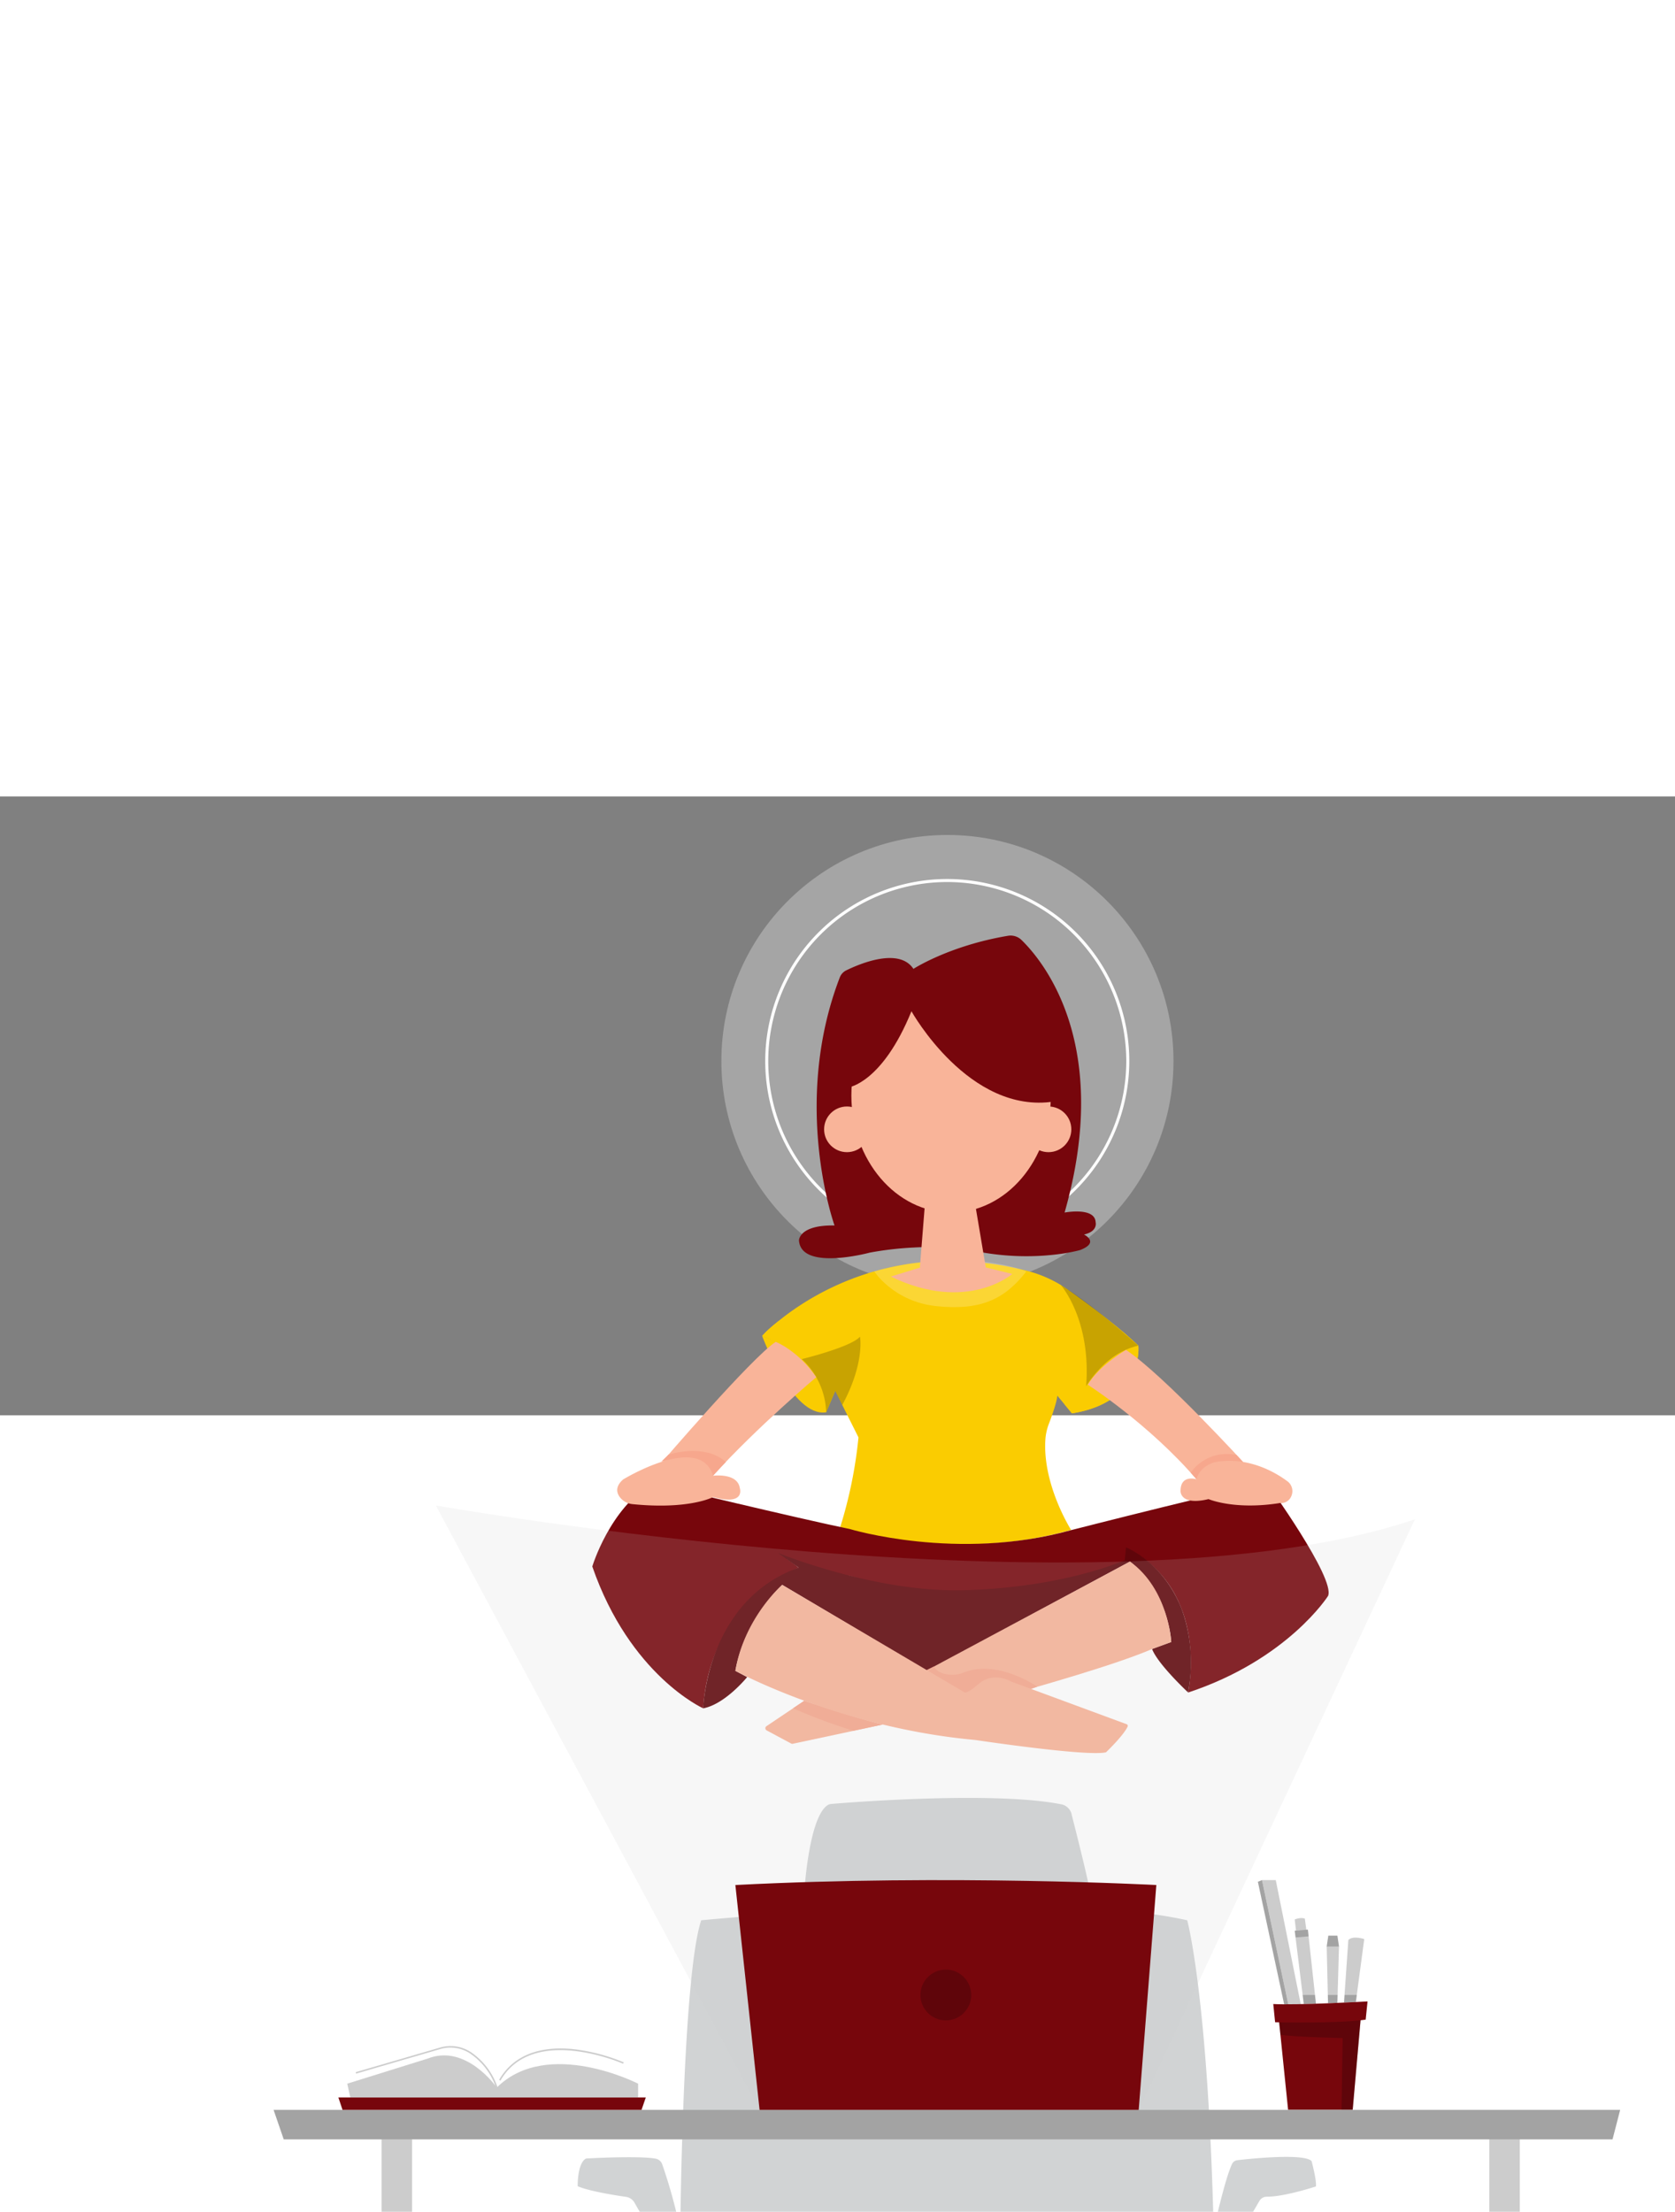 <svg id="a800b39d-f938-45af-8987-a3a3af40e219" data-name="Layer 1" xmlns="http://www.w3.org/2000/svg" width="365.76" height="482.89" viewBox="0 0 765.76 282.89"><rect x="0" y="0" width="765.76" height="282.89" fill="#808080" stroke="none"/><rect x="174.44" y="607.12" width="13.94" height="58.15" fill="#ccc"/><rect x="680.87" y="607.12" width="13.94" height="58.15" fill="#ccc"/><path d="M348.45,246.65S362.24,284,377.7,281.51C377.7,281.51,380,257.78,348.45,246.65Z" fill="#facc01"/><circle cx="433.14" cy="120.97" r="103.35" fill="#ccc" opacity="0.49"/><path d="M490.07,282l-6.69-8.08c-.27,3.08-2.45,9.16-3.82,12.74a24.78,24.78,0,0,0-1.62,7c-1.5,20.85,11.74,41.63,11.74,41.63-54.07,15.36-105.65-1-105.65-1a204.25,204.25,0,0,0,8.44-41.3l-10.64-21.28-4.13,9.75c-.59-26-29.25-34.86-29.25-34.86s45-49.4,121.42-29.66a56.84,56.84,0,0,1,18.69,8.75c8.71,6.19,22.55,16.42,31.85,25.34C520.41,251.08,523,276.88,490.07,282Z" fill="#facc01"/><path d="M399.67,217.1S408.61,231,428.16,233s30.8-2.65,41.07-15.9C469.23,217.1,442.4,205.51,399.67,217.1Z" fill="#fff" opacity="0.2"/><path d="M433.06,204.19A83.22,83.22,0,1,1,516.28,121,83.31,83.31,0,0,1,433.06,204.19Zm0-165.06A81.84,81.84,0,1,0,514.9,121,81.93,81.93,0,0,0,433.06,39.13Z" fill="#fff"/><path d="M417.59,78.83s16.33-10.62,43.25-15.13A7.16,7.16,0,0,1,467,65.62c9.84,9.58,41.62,47.75,19.7,124.59,0,0,13.89-2.65,14.19,4.44,0,0,1.18,4.13-5.32,5.61,0,0,7.38,3.55-1.77,7.09,0,0-19.9,5.79-46.39.77a119.67,119.67,0,0,0-29.63-1.92,149.77,149.77,0,0,0-20.16,2.33s-31.47,8.57-32.35-5.61c0,0,0-7.09,16.25-6.8,0,0-19.9-55.38,2.42-113.42a6,6,0,0,1,2.93-3.19C393.05,76.49,411,68.86,417.59,78.83Z" fill="#77060c"/><polygon points="423.2 181.94 420.54 215.33 450.68 215.33 445.06 181.94 423.2 181.94" fill="#f9b499"/><path d="M407.24,219.47l19.21-5.91h17.14l19.2,4.72S442.11,236.31,407.24,219.47Z" fill="#f9b499"/><path d="M490.07,282c12.61-28.57,30.34-30.93,30.34-30.93l-7.2-6.45c-22.15,6.45-26.5,33.32-26.5,33.32Z" fill="#facc01"/><path d="M356,239.77s25.64,11.27,25.81,32l-4.13,9.75s1.17-23.47-29.25-34.86C348.45,246.65,350.18,244.2,356,239.77Z" fill="#facc01"/><path d="M366.56,257.21s22.66-5.54,26.6-10.27c0,0,2.29,12.06-8.11,31.25l-3.22-6.43-4.13,9.75A34.49,34.49,0,0,0,366.56,257.21Z" opacity="0.2"/><path d="M485,223.39s14.07,15.86,11.51,46.73c0,0,8.95-15.09,23.93-19C520.41,251.08,499,231.65,485,223.39Z" opacity="0.2"/><path d="M302.14,304.88s41.58-48.48,52.51-55.57c0,0,10.18,3.94,18.53,16.15,0,0-26.8,22.55-47.19,45Z" fill="#f9b499"/><path d="M321.47,416.83S288,401.79,270.78,352c0,0,8-26.66,27.49-38,0,0,67.5,16.21,90.22,20.87,0,0,49.3,15,101.19.51,0,0,80.25-20.48,89.55-21.38,0,0,31.36,43.39,27.92,51.46,0,0-18.47,29.12-64,44.16,0,0,10.36-46.47-28.35-66.26,0,0,30.73-9.46,44.32-15.37,0,0-79.94,54.66-170.48,28.37,0,0-40.18-6.52-72.09-30.14,0,0,35.35,15,48.6,26.39C365.14,352.52,324.68,367.68,321.47,416.83Z" fill="#77060c"/><path d="M341.55,402.56s-10,12.39-20.08,14.27c0,0,1.47-49.34,43.67-64.31l-9.51-6.74s42.16,17.17,80.86,17.08c0,0,41.34.76,77.7-13.65l.6-5.94s16.6,6.36,25.24,27.64a71.49,71.49,0,0,1,3.11,38.62s-13.72-12.77-16.44-19.81l8.76-3.2s-.86-22.46-18.87-36.77l-92.8,49.95-66.18-39.3s-17.29,15.81-21.42,39.3Z" fill="#77060c"/><path d="M341.55,402.56s-10,12.39-20.08,14.27c0,0,1.47-49.34,43.67-64.31l-9.51-6.74s42.16,17.17,80.86,17.08c0,0,41.34.76,77.7-13.65l.6-5.94s16.6,6.36,25.24,27.64a71.49,71.49,0,0,1,3.11,38.62s-13.72-12.77-16.44-19.81l8.76-3.2s-.86-22.46-18.87-36.77l-92.8,49.95-66.18-39.3s-17.29,15.81-21.42,39.3Z" opacity="0.2"/><path d="M471.1,407.86s39.06-10.93,55.6-18.14l8.76-3.2s-1.22-24.17-18.87-36.77l-93.72,50.17,16.22,9.83s1.84.39,8.19-4c0,0,5.88-6.62,15.77-.87Z" fill="#f9b499"/><path d="M435.92,401.47c-2.95.06-7.14-.49-8.93-3.75l-4.54,2.19,16.64,11.31s2.63,0,8.19-4.48c0,0,5.78-7.31,15.77-1l6.81,2.82,4.36-1.62s-18.06-12.66-33.62-6.48A13.33,13.33,0,0,1,435.92,401.47Z" fill="#f7a78d"/><path d="M367.71,413.37,350.39,425a1.12,1.12,0,0,0,.1,1.92l11.19,6a1.06,1.06,0,0,0,.76.11l41.1-8.77S380.38,418.31,367.71,413.37Z" fill="#f9b499"/><path d="M390.11,427.1c-5.36-1.67-11-3.6-16.75-5.83-3.76-1.45-7.37-2.94-10.82-4.44l5.17-3.46s24.79,8.4,35.83,10.86Z" fill="#f7a78d"/><path d="M311,655.3s1-115.88,9.57-141.58c0,0,154.68-15.11,222.19,0,0,0,9.57,34.77,12.09,141.58,0,0,5-23,8.4-30.18a3.07,3.07,0,0,1,2.44-1.74c6.36-.73,30.33-3.2,33.91.38,0,0,2.37,8.67,2,11.62,0,0-14.36,4.74-22.44,4.69a3.92,3.92,0,0,0-3.4,1.94l-13,22.33H302.35l-12.3-21.58a5.3,5.3,0,0,0-3.82-2.61c-5.18-.74-16.92-2.61-22.13-4.87,0,0-.22-10.63,3.85-12.67,0,0,23.8-1.37,31.78.06a4,4,0,0,1,3,2.54A236.67,236.67,0,0,1,311,655.3Z" fill="#d1d3d4"/><path d="M367.59,502.35s1.91-35.59,10.82-41.29a3.64,3.64,0,0,1,1.67-.52c7.75-.67,73.56-5.9,104.6.07A6.09,6.09,0,0,1,490,465.7s6.58,25.56,8.15,34.11Z" fill="#d1d3d4"/><polygon points="588.88 600.38 584.64 558.91 622.14 557.89 618.41 600.38 588.88 600.38" fill="#77060c"/><path d="M613.83,567.56s-23-.52-28.46-1.53l-.73-7.12,37.5-1-3.73,42.49h-5.09Z" opacity="0.2"/><polygon points="576.94 495.36 588.96 552.1 594.67 552.1 583.24 495.36 576.94 495.36" fill="#ccc"/><polygon points="575.07 496.12 576.94 495.36 588.96 552.1 587.08 552.1 575.07 496.12" fill="#ccc"/><polygon points="575.07 496.12 576.94 495.36 588.96 552.1 587.08 552.1 575.07 496.12" opacity="0.2"/><polygon points="596.05 551.99 591.91 518.48 597.92 517.98 601.61 551.83 596.05 551.99" opacity="0.2"/><polygon points="596.34 547.87 601.17 547.87 601.61 551.83 596.05 551.99 595.54 547.87 596.34 547.87" opacity="0.2"/><polygon points="592.29 521.57 598.25 521.07 597.92 517.98 591.91 518.48 592.29 521.57" opacity="0.2"/><path d="M591.91,513.35l.57,5.08,4.74-.39-.69-5.08a5,5,0,0,0-2.36-.2A8.62,8.62,0,0,0,591.91,513.35Z" opacity="0.2"/><polygon points="606.53 525.72 607.13 551.63 611.41 551.45 612.15 525.72 606.53 525.72" opacity="0.2"/><polygon points="607.27 520.74 606.53 525.72 612.15 525.72 611.41 520.74 607.27 520.74" fill="#ccc"/><polygon points="607.27 520.74 606.53 525.72 612.15 525.72 611.41 520.74 607.27 520.74" opacity="0.2"/><polygon points="607.05 547.87 611.51 547.87 611.41 551.45 607.13 551.63 607.05 547.87" opacity="0.2"/><path d="M616.43,522.71l-2,28.6,5.42-.26,3.84-28.73S618.6,520.54,616.43,522.71Z" opacity="0.2"/><polygon points="614.7 547.87 620.3 547.87 619.88 551.05 614.46 551.31 614.7 547.87" opacity="0.2"/><polygon points="125.08 600.38 129.72 613.86 737.2 613.86 740.69 600.38 125.08 600.38" fill="#ccc"/><polygon points="125.08 600.38 129.72 613.86 737.2 613.86 740.69 600.38 125.08 600.38" opacity="0.2"/><polygon points="293.29 600.38 156.59 600.38 154.7 594.7 295.24 594.7 293.29 600.38" fill="#77060c"/><path d="M158.76,588.4l1.38,6.3H291.72v-6.3s-41.37-21.22-64.61,1.78c0,0-14-20.29-31.71-13.2Z" fill="#ccc"/><path d="M226.79,590.29a30.9,30.9,0,0,0-11.9-15.71,16.39,16.39,0,0,0-13.64-2L162.8,583.81l-.2-.66,38.46-11.21A17,17,0,0,1,215.27,574a31.44,31.44,0,0,1,12.16,16Z" fill="#ccc"/><path d="M228.79,587l-.6-.34c6.27-10.9,18.13-15.74,34.29-14a85.73,85.73,0,0,1,22.68,6l-.28.63C284.47,579.08,243.63,561.23,228.79,587Z" fill="#ccc"/><ellipse cx="434.82" cy="136.69" rx="45.6" ry="53.52" fill="#f9b499"/><circle cx="479.34" cy="152.17" r="10.44" fill="#f9b499"/><circle cx="387.2" cy="152.17" r="10.44" fill="#f9b499"/><path d="M416.69,98.2s26.37,47.35,65.28,41.24c0,0,2.45-43.3-37.37-56,0,0-35.41-10.14-52.55,30.83,0,0-4.12,11.41-4.22,18.76C387.83,133,403.25,131.19,416.69,98.2Z" fill="#77060c"/><path d="M490.07,282s9.57-26.51,30.34-30.93C520.41,251.08,523.36,276.66,490.07,282Z" fill="#facc01"/><path d="M497.3,268.91s27.83,17.82,49.7,43.23l22.26-6.89S532,264.41,514.78,253C514.78,253,502.54,260,497.3,268.91Z" fill="#f9b499"/><path d="M305.62,300.85s16.41-5.42,26.2,3.37L326,310.47s-17.92-10.14-23.85-6.24Z" fill="#f7a78d"/><path d="M283.15,320c-1.33-2-1.77-4.75,1.77-7.81,0,0,35.16-21.47,41.07-1.67,0,0,11.15-1.48,12.22,5.61,0,0,2.85,8.28-12.22,4.14,0,0-10.83,5.83-36.8,3.23A8.24,8.24,0,0,1,283.15,320Z" fill="#f9b499"/><path d="M544.36,309.14S551,298.36,565.28,301l3,3.28L547,312.14Z" fill="#f7a78d"/><path d="M552.51,321.2s11.82,5.13,32.7,1.78a5,5,0,0,0,5.18-3.23,5.6,5.6,0,0,0-1.87-6.74c-5.31-3.94-17.71-11.39-32.85-8.75,0,0-6.9,1.38-8.67,7.88,0,0-7.29-2.36-7.29,5.32C539.71,317.46,539.32,324.36,552.51,321.2Z" fill="#f9b499"/><path d="M440.89,409.49,357.61,360.4s-17.27,14.84-21.42,39.3c0,0,47.71,26,109.76,31.61,0,0,51.12,7.69,59.68,5.62,0,0,7.92-7.53,9.89-11.76a.82.82,0,0,0-.47-1.09L462.2,404.57s-7.83-4.87-14.92,1.19C447.28,405.76,442.25,410.32,440.89,409.49Z" fill="#f9b499"/><path d="M582.1,552l.84,8.32s28.85.67,41.41-1.19l.85-8.32S592.45,552.63,582.1,552Z" fill="#77060c"/><path d="M347.26,600.38l-148-276.27s306.16,54.18,447.59,6.32l-126.25,270Z" fill="#ccc" opacity="0.16"/><path d="M336.19,497.6l11.07,102.78H520.58l8.06-102.78S433.93,492.56,336.19,497.6Z" fill="#77060c"/><circle cx="432.41" cy="547.87" r="11.61" opacity="0.2"/></svg>
